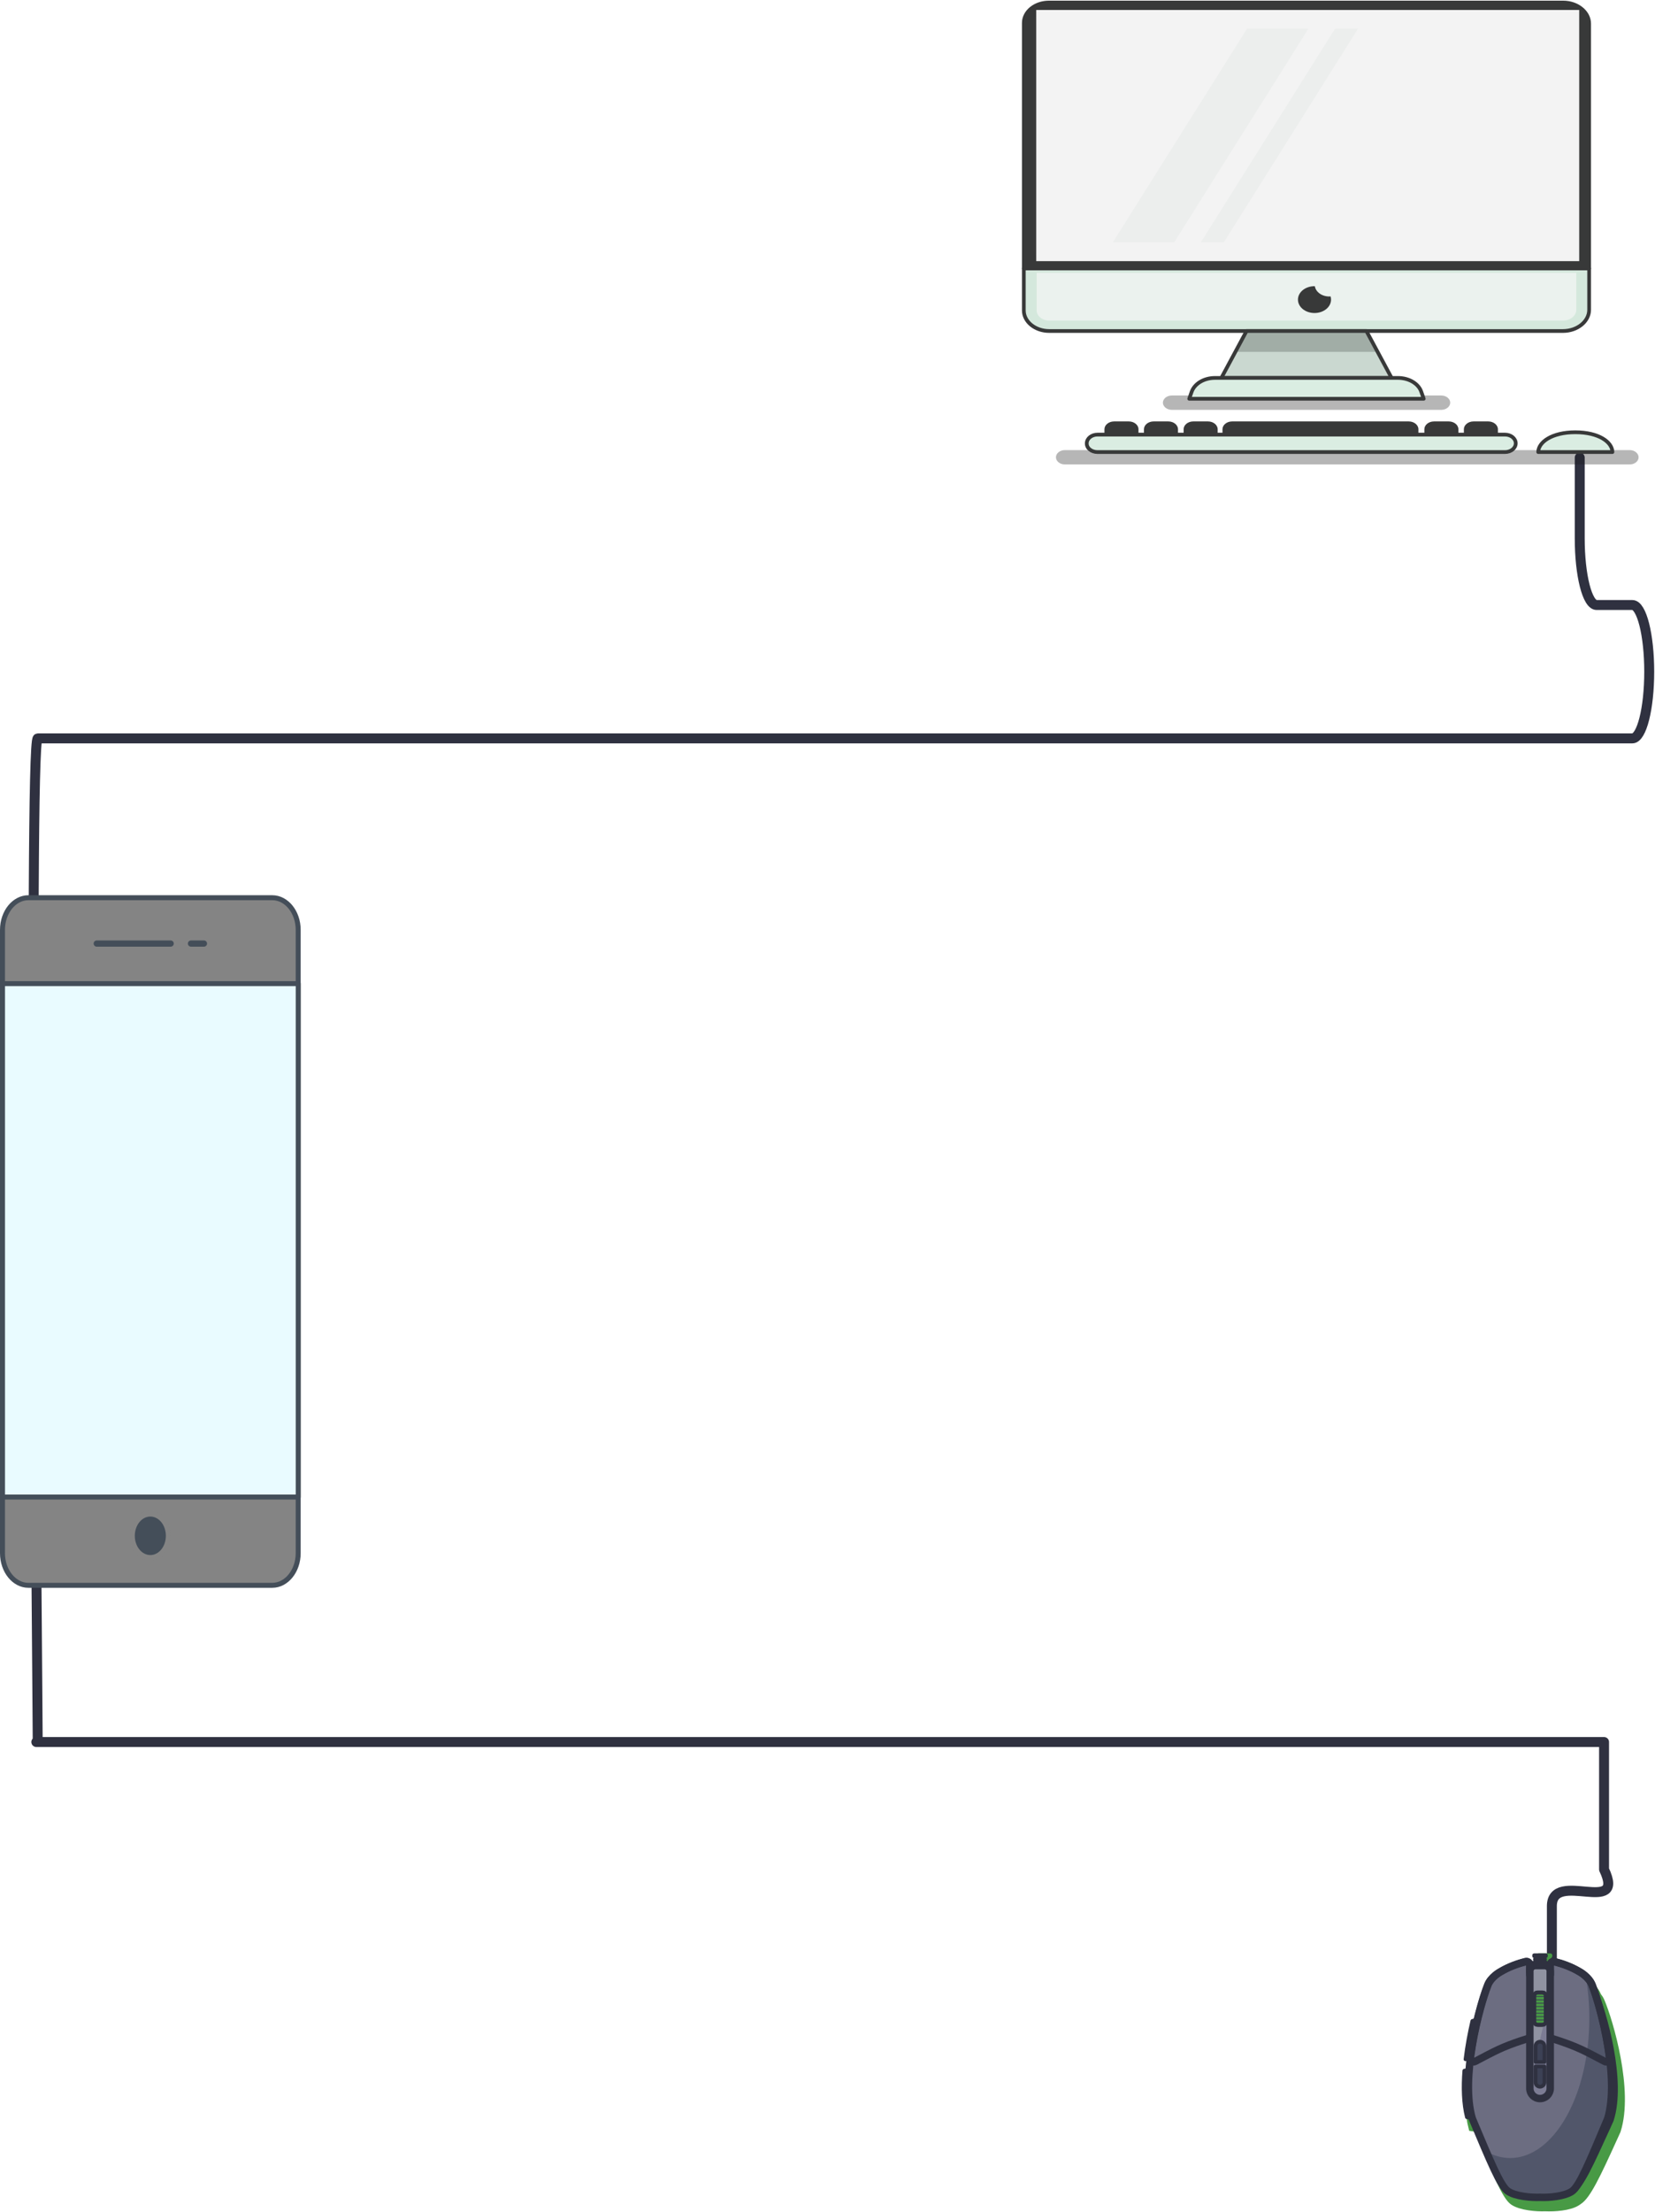 <svg width="1332" height="1779" viewBox="0 0 1332 1779" fill="none" xmlns="http://www.w3.org/2000/svg">
<path d="M1249 1629.03C1249 1629.03 1249 1578.8 1249 1533.03C1249 1503.35 1309 1541.53 1291 1503.53V1466.03V1401.03H1188.5C1180.98 1401.03 -13.998 1401.03 30.346 1401.03C30.346 1371.35 22.822 593.861 30.346 593.861H1313.75C1321.27 593.861 1327.35 569.901 1327.35 540.219C1327.35 510.537 1321.27 486.577 1313.75 486.577H1285.01C1277.49 486.577 1271.42 462.618 1271.42 432.936C1271.42 401.466 1271.42 368.029 1271.42 368.029" stroke="#2F3140" stroke-width="8" stroke-miterlimit="10" stroke-linecap="round" stroke-linejoin="round"/>
<path d="M219.167 1275H22.824C11.371 1275 2 1263.39 2 1249.19V747.807C2 733.613 11.371 722 22.824 722H219.167C230.62 722 239.991 733.613 239.991 747.807V1249.19C239.991 1263.39 230.62 1275 219.167 1275Z" fill="#848484"/>
<path d="M219.167 1275H22.824C11.371 1275 2 1263.39 2 1249.19V747.807C2 733.613 11.371 722 22.824 722H219.167C230.62 722 239.991 733.613 239.991 747.807V1249.19C239.991 1263.39 230.62 1275 219.167 1275Z" stroke="#444E59" stroke-width="4" stroke-miterlimit="10" stroke-linecap="round" stroke-linejoin="round"/>
<path d="M240.019 1204.01L240.019 791.103H2.028L2.028 1204.01H240.019Z" fill="#E9FBFF"/>
<path d="M240.019 1204.01L240.019 791.103H2.028L2.028 1204.01H240.019Z" stroke="#444E59" stroke-width="4" stroke-miterlimit="10" stroke-linecap="round" stroke-linejoin="round"/>
<path d="M153.719 758.867H164.131" stroke="#444E59" stroke-width="5" stroke-miterlimit="10" stroke-linecap="round" stroke-linejoin="round"/>
<path d="M77.86 758.867H137.357" stroke="#444E59" stroke-width="5" stroke-miterlimit="10" stroke-linecap="round" stroke-linejoin="round"/>
<path opacity="0.29" d="M120.995 1255.46C130.032 1255.46 137.357 1246.38 137.357 1235.18C137.357 1223.99 130.032 1214.91 120.995 1214.91C111.959 1214.91 104.634 1223.99 104.634 1235.18C104.634 1246.38 111.959 1255.46 120.995 1255.46Z" fill="#848484"/>
<path d="M120.995 1250.67C127.896 1250.67 133.49 1243.74 133.49 1235.18C133.49 1226.63 127.896 1219.7 120.995 1219.7C114.095 1219.7 108.501 1226.63 108.501 1235.18C108.501 1243.74 114.095 1250.67 120.995 1250.67Z" fill="#444E59"/>
<path d="M1248 1580.52H1238.14C1237.41 1580.52 1236.86 1579.94 1236.86 1579.26V1578.14C1236.86 1577.42 1237.45 1576.88 1238.14 1576.88H1248C1248.73 1576.88 1249.27 1577.46 1249.27 1578.14V1579.26C1249.32 1579.94 1248.73 1580.52 1248 1580.52Z" fill="#489A45"/>
<path d="M1247.82 1574.76H1238.36C1237.55 1574.76 1236.86 1574.09 1236.86 1573.28V1572.51C1236.86 1571.7 1237.55 1571.03 1238.36 1571.03H1247.82C1248.64 1571.03 1249.32 1571.7 1249.32 1572.51V1573.28C1249.32 1574.09 1248.64 1574.76 1247.82 1574.76Z" fill="#489A45"/>
<path d="M1247.59 1577.46H1238.59C1238.05 1577.46 1237.59 1577.01 1237.59 1576.47V1575.17C1237.59 1574.63 1238.05 1574.18 1238.59 1574.18H1247.59C1248.14 1574.18 1248.64 1574.63 1248.64 1575.17V1576.47C1248.64 1577.01 1248.18 1577.46 1247.59 1577.46Z" fill="#489A45"/>
<path d="M1244.36 1580.52H1234.5C1233.77 1580.52 1233.23 1579.94 1233.23 1579.26V1578.14C1233.23 1577.42 1233.82 1576.88 1234.5 1576.88H1244.36C1245.09 1576.88 1245.64 1577.46 1245.64 1578.14V1579.26C1245.68 1579.94 1245.09 1580.52 1244.36 1580.52Z" fill="#2F3140"/>
<path d="M1244.18 1574.76H1234.73C1233.91 1574.76 1233.23 1574.09 1233.23 1573.28V1572.51C1233.23 1571.7 1233.91 1571.03 1234.73 1571.03H1244.18C1245 1571.03 1245.68 1571.7 1245.68 1572.51V1573.28C1245.68 1574.09 1245 1574.76 1244.18 1574.76Z" fill="#2F3140"/>
<path d="M1243.96 1577.24H1234.95C1234.41 1577.24 1233.95 1576.79 1233.95 1576.25V1575.39C1233.95 1574.85 1234.41 1574.4 1234.95 1574.4H1243.96C1244.5 1574.4 1244.96 1574.85 1244.96 1575.39V1576.25C1245 1576.79 1244.55 1577.24 1243.96 1577.24Z" fill="#2F3140"/>
<path d="M1288.46 1609.55C1287.78 1607.97 1286.82 1606.53 1285.78 1605.23C1285.69 1605.05 1285.64 1604.87 1285.55 1604.69C1283 1598.21 1275.64 1594.16 1275.64 1594.16C1268.78 1590.06 1261.82 1587.59 1255.23 1585.92C1253.5 1585.47 1251.82 1586.78 1251.82 1588.53V1596.54H1235.45V1588.53C1235.45 1586.78 1233.77 1585.47 1232.05 1585.92C1225.41 1587.59 1218.5 1590.06 1211.63 1594.16C1211.63 1594.16 1204.27 1598.16 1201.72 1604.69C1199.41 1610.54 1196.27 1620.44 1193.4 1632.31L1189.18 1633.66C1186.95 1643.16 1184.95 1653.78 1183.68 1664.49L1187.63 1663.27C1187.22 1666.38 1186.9 1669.53 1186.63 1672.68L1182.77 1673.67C1181.72 1687.07 1182.09 1700.21 1184.86 1711.06L1189.04 1711.69C1189.09 1711.82 1189.13 1712 1189.18 1712.14C1203.59 1746.29 1211.77 1766.49 1218 1770.63C1224.14 1774.73 1236.55 1775.72 1243.68 1775.45C1250.73 1775.76 1262.96 1775.09 1269.19 1771.08C1269.73 1770.81 1270 1770.5 1270.5 1770.18C1277.19 1766.04 1285 1749.75 1298.69 1719.61L1301.42 1713.58L1301.46 1713.44C1311.73 1681.54 1295.51 1626.1 1288.46 1609.55Z" fill="#489A45" stroke="#489A45" stroke-width="6" stroke-miterlimit="10"/>
<path d="M1190.36 1663.63H1185.36L1178.54 1665.39C1177.49 1678.8 1177.86 1691.93 1180.63 1702.78L1194.18 1704.8L1190.36 1663.63Z" fill="#7C7C94"/>
<path d="M1190.36 1663.63H1185.36L1178.54 1665.39C1177.49 1678.8 1177.86 1691.93 1180.63 1702.78L1194.18 1704.8L1190.36 1663.63Z" stroke="#2F3140" stroke-width="3" stroke-miterlimit="10" stroke-linecap="round" stroke-linejoin="round"/>
<path d="M1186.13 1654.18L1192.04 1623.14L1184.99 1625.38C1182.77 1634.88 1180.77 1645.5 1179.49 1656.21L1186.13 1654.18Z" fill="#7C7C94"/>
<path d="M1191.72 1663.63H1186.72L1179.9 1665.39C1178.86 1678.8 1179.22 1691.93 1181.99 1702.78L1195.54 1704.8L1191.72 1663.63Z" fill="#6C6D81"/>
<path d="M1187.5 1654.18L1193.4 1623.14L1186.36 1625.38C1184.13 1634.88 1182.13 1645.5 1180.86 1656.21L1187.5 1654.18Z" fill="#6C6D81"/>
<path d="M1186.13 1654.18L1192.04 1623.14L1184.99 1625.38C1182.77 1634.88 1180.77 1645.5 1179.49 1656.21L1186.13 1654.18Z" stroke="#2F3140" stroke-width="3" stroke-miterlimit="10" stroke-linecap="round" stroke-linejoin="round"/>
<path d="M1284.28 1601.31C1281.41 1594.56 1273.69 1590.42 1272.87 1590.02C1270.32 1588.62 1267.68 1587.36 1264.96 1586.24V1763.03C1265.5 1762.76 1266.09 1762.44 1266.59 1762.13C1273.28 1757.99 1280.78 1741.38 1294.51 1711.28L1297.23 1705.25L1297.28 1705.12C1307.55 1673.31 1291.32 1617.92 1284.28 1601.31Z" fill="#565864"/>
<path d="M1284.28 1601.31C1281.41 1594.56 1273.69 1590.42 1272.87 1590.02C1270.32 1588.62 1267.68 1587.36 1264.96 1586.24V1763.03C1265.5 1762.76 1266.09 1762.44 1266.59 1762.13C1273.28 1757.99 1280.78 1741.38 1294.51 1711.28L1297.23 1705.25L1297.28 1705.12C1307.55 1673.31 1291.32 1617.92 1284.28 1601.31Z" stroke="#2F3140" stroke-width="3" stroke-miterlimit="10" stroke-linecap="round" stroke-linejoin="round"/>
<path d="M1281.37 1596.45C1278.82 1589.97 1271.46 1585.92 1271.46 1585.92C1264.59 1581.83 1257.64 1579.35 1251.05 1577.69C1249.32 1577.24 1247.64 1578.54 1247.64 1580.3V1588.35H1231.27V1580.34C1231.27 1578.59 1229.59 1577.28 1227.86 1577.73C1221.23 1579.4 1214.32 1581.87 1207.45 1585.97C1207.45 1585.97 1200.09 1589.97 1197.54 1596.5C1190.4 1614.54 1175.27 1671.64 1184.95 1703.9C1199.36 1738.06 1207.54 1758.26 1213.77 1762.4C1219.91 1766.49 1232.32 1767.48 1239.45 1767.21C1246.59 1767.53 1259 1766.54 1265.14 1762.4C1271.32 1758.26 1279.55 1738.06 1293.96 1703.9C1303.64 1671.6 1288.51 1614.5 1281.37 1596.45Z" fill="#51566A"/>
<path d="M1279.14 1623.13C1279.14 1611.39 1278.14 1600.05 1276.23 1589.43C1273.73 1587.18 1271.46 1585.92 1271.46 1585.92C1264.59 1581.83 1257.64 1579.35 1251.05 1577.69C1249.32 1577.24 1247.64 1578.54 1247.64 1580.3V1588.35H1231.27V1580.34C1231.27 1578.59 1229.59 1577.28 1227.86 1577.73C1221.23 1579.4 1214.32 1581.87 1207.45 1585.97C1207.45 1585.97 1200.09 1589.97 1197.54 1596.5C1190.4 1614.54 1175.27 1671.64 1184.95 1703.9C1189.18 1713.98 1192.9 1722.8 1196.18 1730.36C1202.27 1733.78 1208.72 1735.63 1215.45 1735.63C1250.64 1735.58 1279.14 1685.23 1279.14 1623.13Z" fill="#6C6D81"/>
<path d="M1281.37 1596.45C1278.82 1589.97 1271.46 1585.92 1271.46 1585.92C1264.59 1581.83 1257.64 1579.35 1251.05 1577.69C1249.32 1577.24 1247.64 1578.54 1247.64 1580.3V1588.35H1231.27V1580.34C1231.27 1578.59 1229.59 1577.28 1227.86 1577.73C1221.23 1579.4 1214.32 1581.87 1207.45 1585.97C1207.45 1585.97 1200.09 1589.97 1197.54 1596.5C1190.4 1614.54 1175.27 1671.64 1184.95 1703.9C1199.36 1738.06 1207.54 1758.26 1213.77 1762.4C1219.91 1766.49 1232.32 1767.48 1239.45 1767.21C1246.59 1767.53 1259 1766.54 1265.14 1762.4C1271.32 1758.26 1279.55 1738.06 1293.96 1703.9C1303.64 1671.6 1288.51 1614.5 1281.37 1596.45Z" stroke="#2F3140" stroke-width="6" stroke-miterlimit="10" stroke-linecap="round" stroke-linejoin="round"/>
<path d="M1231.27 1585.7V1580.25C1231.27 1578.5 1229.64 1577.24 1227.91 1577.64C1221.23 1579.31 1214.27 1581.78 1207.36 1585.92C1207.36 1585.92 1199.91 1589.93 1197.36 1596.45C1193.18 1606.98 1186.31 1630.83 1183.22 1655.26C1182.95 1657.42 1185.22 1659 1187.18 1657.96C1193.86 1654.41 1201 1650.67 1205.91 1648.38C1217 1643.16 1232.14 1638.7 1237.45 1637.22C1238.64 1636.9 1239.41 1635.82 1239.41 1634.65V1591.05C1239.41 1589.57 1238.18 1588.4 1236.73 1588.4H1233.95C1232.5 1588.35 1231.27 1587.18 1231.27 1585.7Z" stroke="#2F3140" stroke-width="6" stroke-miterlimit="10" stroke-linecap="round" stroke-linejoin="round"/>
<path d="M1281.37 1596.45C1278.82 1589.97 1271.46 1585.92 1271.46 1585.92C1264.59 1581.83 1257.64 1579.35 1251.05 1577.69C1249.32 1577.24 1247.64 1578.54 1247.64 1580.3V1588.35H1239.45V1636.68C1239.45 1636.68 1259.14 1641.9 1272.87 1648.38C1277.78 1650.67 1284.91 1654.41 1291.55 1657.96C1293.51 1659 1295.78 1657.42 1295.51 1655.26C1292.41 1630.83 1285.55 1606.98 1281.37 1596.45Z" stroke="#2F3140" stroke-width="6" stroke-miterlimit="10" stroke-linecap="round" stroke-linejoin="round"/>
<path d="M1239.45 1687.79C1234.95 1687.79 1231.27 1684.15 1231.27 1679.7V1585.2C1231.27 1582.82 1233.23 1580.84 1235.68 1580.84H1243.27C1245.68 1580.84 1247.68 1582.77 1247.68 1585.2V1679.7C1247.64 1684.19 1243.96 1687.79 1239.45 1687.79Z" fill="#7C7C94"/>
<path d="M1247.64 1606.04V1585.2C1247.64 1582.82 1245.68 1580.84 1243.23 1580.84H1235.64C1233.23 1580.84 1231.23 1582.77 1231.23 1585.2V1674.66L1247.64 1606.04Z" fill="#9093A2"/>
<path d="M1243.05 1658.37V1645.63C1243.05 1643.7 1241.46 1642.08 1239.45 1642.08C1237.45 1642.08 1235.86 1643.65 1235.86 1645.63V1658.37H1243.05Z" fill="#3C4155"/>
<path d="M1243.05 1661.97V1674.7C1243.05 1676.64 1241.46 1678.26 1239.45 1678.26C1237.45 1678.26 1235.86 1676.68 1235.86 1674.7V1661.97H1243.05Z" fill="#3C4155"/>
<path d="M1239.45 1687.79C1234.95 1687.79 1231.27 1684.15 1231.27 1679.7V1585.25C1231.27 1582.82 1233.27 1580.84 1235.73 1580.84H1243.23C1245.68 1580.84 1247.68 1582.82 1247.68 1585.25V1679.7C1247.64 1684.19 1243.96 1687.79 1239.45 1687.79Z" stroke="#2F3140" stroke-width="6" stroke-miterlimit="10" stroke-linecap="round" stroke-linejoin="round"/>
<path d="M1240.91 1628.53H1237.95C1236.27 1628.53 1234.91 1627.18 1234.91 1625.52V1605.5C1234.91 1603.83 1236.27 1602.48 1237.95 1602.48H1240.91C1242.59 1602.48 1243.96 1603.83 1243.96 1605.5V1625.52C1244 1627.18 1242.59 1628.53 1240.91 1628.53Z" fill="#3B4254"/>
<path d="M1235.41 1625.92H1243.5" stroke="#489A45" stroke-width="2" stroke-miterlimit="10" stroke-linecap="round" stroke-linejoin="round"/>
<path d="M1235.41 1623.22H1243.5" stroke="#489A45" stroke-width="2" stroke-miterlimit="10" stroke-linecap="round" stroke-linejoin="round"/>
<path d="M1235.41 1620.53H1243.5" stroke="#489A45" stroke-width="2" stroke-miterlimit="10" stroke-linecap="round" stroke-linejoin="round"/>
<path d="M1235.41 1617.83H1243.5" stroke="#489A45" stroke-width="2" stroke-miterlimit="10" stroke-linecap="round" stroke-linejoin="round"/>
<path d="M1235.41 1615.13H1243.5" stroke="#489A45" stroke-width="2" stroke-miterlimit="10" stroke-linecap="round" stroke-linejoin="round"/>
<path d="M1235.41 1612.43H1243.5" stroke="#489A45" stroke-width="2" stroke-miterlimit="10" stroke-linecap="round" stroke-linejoin="round"/>
<path d="M1235.41 1609.73H1243.5" stroke="#489A45" stroke-width="2" stroke-miterlimit="10" stroke-linecap="round" stroke-linejoin="round"/>
<path d="M1235.41 1607.03H1243.5" stroke="#489A45" stroke-width="2" stroke-miterlimit="10" stroke-linecap="round" stroke-linejoin="round"/>
<path d="M1235.41 1604.33H1243.5" stroke="#489A45" stroke-width="2" stroke-miterlimit="10" stroke-linecap="round" stroke-linejoin="round"/>
<path d="M1240.91 1628.53C1239.91 1628.53 1238.95 1628.53 1237.95 1628.53C1236.27 1628.53 1234.77 1627.18 1234.59 1625.52C1234 1618.86 1234 1612.16 1234.59 1605.5C1234.77 1603.83 1236.27 1602.48 1237.95 1602.48C1238.95 1602.48 1239.91 1602.48 1240.91 1602.48C1242.59 1602.48 1244.09 1603.83 1244.27 1605.5C1244.86 1612.16 1244.86 1618.86 1244.27 1625.52C1244.14 1627.18 1242.59 1628.53 1240.91 1628.53Z" stroke="#2F3140" stroke-width="3" stroke-miterlimit="10" stroke-linecap="round" stroke-linejoin="round"/>
<path d="M1241.73 1628.53H1237.18C1235.91 1628.53 1234.91 1627.54 1234.91 1626.28V1604.69C1234.91 1603.43 1235.91 1602.44 1237.18 1602.44H1241.73C1243 1602.44 1244 1603.43 1244 1604.69V1626.28C1244 1627.54 1242.96 1628.53 1241.73 1628.53Z" stroke="#2F3140" stroke-width="3" stroke-miterlimit="10" stroke-linecap="round" stroke-linejoin="round"/>
<path d="M1243.05 1658.37V1645.63C1243.05 1643.7 1241.46 1642.08 1239.45 1642.08C1237.45 1642.08 1235.86 1643.65 1235.86 1645.63V1658.37H1243.05Z" stroke="#2F3140" stroke-width="3" stroke-miterlimit="10" stroke-linecap="round" stroke-linejoin="round"/>
<path d="M1243.05 1661.97V1674.7C1243.05 1676.64 1241.46 1678.26 1239.45 1678.26C1237.45 1678.26 1235.86 1676.68 1235.86 1674.7V1661.97H1243.05V1661.97Z" stroke="#2F3140" stroke-width="3" stroke-miterlimit="10" stroke-linecap="round" stroke-linejoin="round"/>
<path opacity="0.32" d="M1160.07 329.62H943.048C939.17 329.62 935.938 327 935.938 323.856C935.938 320.713 939.17 318.093 943.048 318.093H1160.07C1163.95 318.093 1167.18 320.713 1167.18 323.856C1167.18 327 1163.95 329.62 1160.07 329.62Z" fill="#1C1C1C"/>
<path opacity="0.32" d="M1311.69 373.529H856.962C853.084 373.529 849.853 370.91 849.853 367.766C849.853 364.622 853.084 362.002 856.962 362.002H1311.69C1315.57 362.002 1318.8 364.622 1318.8 367.766C1318.8 371.014 1315.57 373.529 1311.69 373.529Z" fill="#1C1C1C"/>
<path d="M1278.99 215.917H824.001V18.482C824.001 9.365 833.049 2.029 844.294 2.029H1258.05C1269.55 2.029 1278.99 9.68 1278.99 19.006V215.917Z" fill="#383939"/>
<path d="M831.756 200.198V17.854C831.756 12.614 836.927 8.422 843.39 8.422H1259.6C1266.06 8.422 1271.23 12.614 1271.23 17.854V200.198C1271.23 205.438 1266.06 209.629 1259.6 209.629H843.39C837.056 209.629 831.756 205.333 831.756 200.198Z" fill="#3A3A3A"/>
<path d="M1278.99 215.917H824.001V18.482C824.001 9.365 833.049 2.029 844.294 2.029H1258.05C1269.55 2.029 1278.99 9.68 1278.99 19.006V215.917Z" stroke="#383939" stroke-width="3" stroke-miterlimit="10" stroke-linecap="round" stroke-linejoin="round"/>
<path d="M1271 210.029V8.029L834.001 8.029V210.029L1271 210.029Z" fill="#F3F3F3"/>
<path d="M1257.92 266.219H844.424C833.178 266.219 824.001 258.778 824.001 249.661V215.917H1278.99V249.137C1278.99 258.464 1269.55 266.219 1257.92 266.219Z" fill="#D4E8DC"/>
<path d="M844.424 257.835C838.866 257.835 834.342 254.167 834.342 249.661V219.375H1268.65V249.137C1268.65 253.958 1263.87 257.835 1257.92 257.835H844.424Z" fill="#EBF2EE"/>
<path d="M1257.92 266.219H844.424C833.178 266.219 824.001 258.778 824.001 249.661V215.917H1278.99V249.137C1278.99 258.464 1269.55 266.219 1257.92 266.219Z" stroke="#383939" stroke-width="3" stroke-miterlimit="10" stroke-linecap="round" stroke-linejoin="round"/>
<path d="M1120 303.945H982.988L1003.28 266.219H1099.71L1120 303.945Z" fill="#CAD8D0"/>
<path d="M1108.76 282.986L1099.71 266.219H1003.28L994.234 282.986H1108.76Z" fill="#A1ADA6"/>
<path d="M1120 303.945H982.988L1003.28 266.219H1099.71L1120 303.945Z" stroke="#383939" stroke-width="3" stroke-miterlimit="10" stroke-linecap="round" stroke-linejoin="round"/>
<path d="M1145.85 320.713H957.137L959.076 315.158C961.402 308.556 969.029 303.945 977.818 303.945H1125.17C1133.96 303.945 1141.72 308.556 1143.91 315.158L1145.85 320.713Z" fill="#DAEDE2"/>
<path d="M1145.85 320.713H957.137L959.076 315.158C961.402 308.556 969.029 303.945 977.818 303.945H1125.17C1133.96 303.945 1141.72 308.556 1143.91 315.158L1145.85 320.713Z" stroke="#383939" stroke-width="3" stroke-miterlimit="10" stroke-linecap="round" stroke-linejoin="round"/>
<path d="M883.33 363.574H1211.26C1216.04 363.574 1219.92 360.43 1219.92 356.553C1219.92 352.675 1216.04 349.531 1211.26 349.531H883.33C878.548 349.531 874.67 352.675 874.67 356.553C874.541 360.43 878.419 363.574 883.33 363.574Z" fill="#DAEDE2"/>
<path d="M883.33 363.574H1211.26C1216.04 363.574 1219.92 360.43 1219.92 356.553C1219.92 352.675 1216.04 349.531 1211.26 349.531H883.33C878.548 349.531 874.67 352.675 874.67 356.553C874.541 360.43 878.419 363.574 883.33 363.574Z" stroke="#383939" stroke-width="3" stroke-miterlimit="10" stroke-linecap="round" stroke-linejoin="round"/>
<path d="M983.893 349.426H1141.59V345.235C1141.59 341.776 1138.1 338.947 1133.83 338.947H991.649C987.383 338.947 983.893 341.776 983.893 345.235V349.426Z" fill="#383939"/>
<path d="M952.613 349.426H980.015V345.235C980.015 341.776 976.526 338.947 972.26 338.947H960.368C956.103 338.947 952.613 341.776 952.613 345.235V349.426Z" fill="#383939"/>
<path d="M920.686 349.426H948.089V345.235C948.089 341.776 944.599 338.947 940.333 338.947H928.442C924.176 338.947 920.686 341.776 920.686 345.235V349.426Z" fill="#383939"/>
<path d="M1178.17 349.426H1205.57V345.235C1205.57 341.776 1202.08 338.947 1197.82 338.947H1185.92C1181.66 338.947 1178.17 341.776 1178.17 345.235V349.426Z" fill="#383939"/>
<path d="M1146.37 349.426H1173.77V345.235C1173.77 341.776 1170.28 338.947 1166.02 338.947H1154.13C1149.86 338.947 1146.37 341.776 1146.37 345.235V349.426Z" fill="#383939"/>
<path d="M888.888 349.426H916.291V345.235C916.291 341.776 912.801 338.947 908.536 338.947H896.644C892.378 338.947 888.888 341.776 888.888 345.235V349.426Z" fill="#383939"/>
<path d="M1297.73 363.574C1297.6 355.609 1286.87 347.645 1267.87 347.645C1249 347.645 1238.14 355.609 1238.01 363.574H1297.73Z" fill="#DAEDE2"/>
<path d="M1297.73 363.574C1297.6 355.609 1286.87 347.645 1267.87 347.645C1249 347.645 1238.14 355.609 1238.01 363.574H1297.73Z" stroke="#383939" stroke-width="3" stroke-miterlimit="10" stroke-linecap="round" stroke-linejoin="round"/>
<path d="M1069.85 238.448C1063.9 238.448 1058.99 234.885 1058.22 230.169C1058.09 230.169 1058.09 230.169 1057.96 230.169C1050.59 230.169 1044.64 234.99 1044.64 240.963C1044.64 246.937 1050.59 251.757 1057.96 251.757C1065.33 251.757 1071.27 246.937 1071.27 240.963C1071.27 240.02 1071.14 239.182 1070.88 238.343C1070.5 238.448 1070.24 238.448 1069.85 238.448Z" fill="#383939"/>
<path opacity="0.16" d="M895.61 194.958H944.986L1053.05 23.093H1003.67L895.61 194.958Z" fill="#C2D3C9"/>
<path opacity="0.16" d="M984.927 194.958L1092.99 23.093H1074.5L966.443 194.958H984.927Z" fill="#C2D3C9"/>
</svg>

